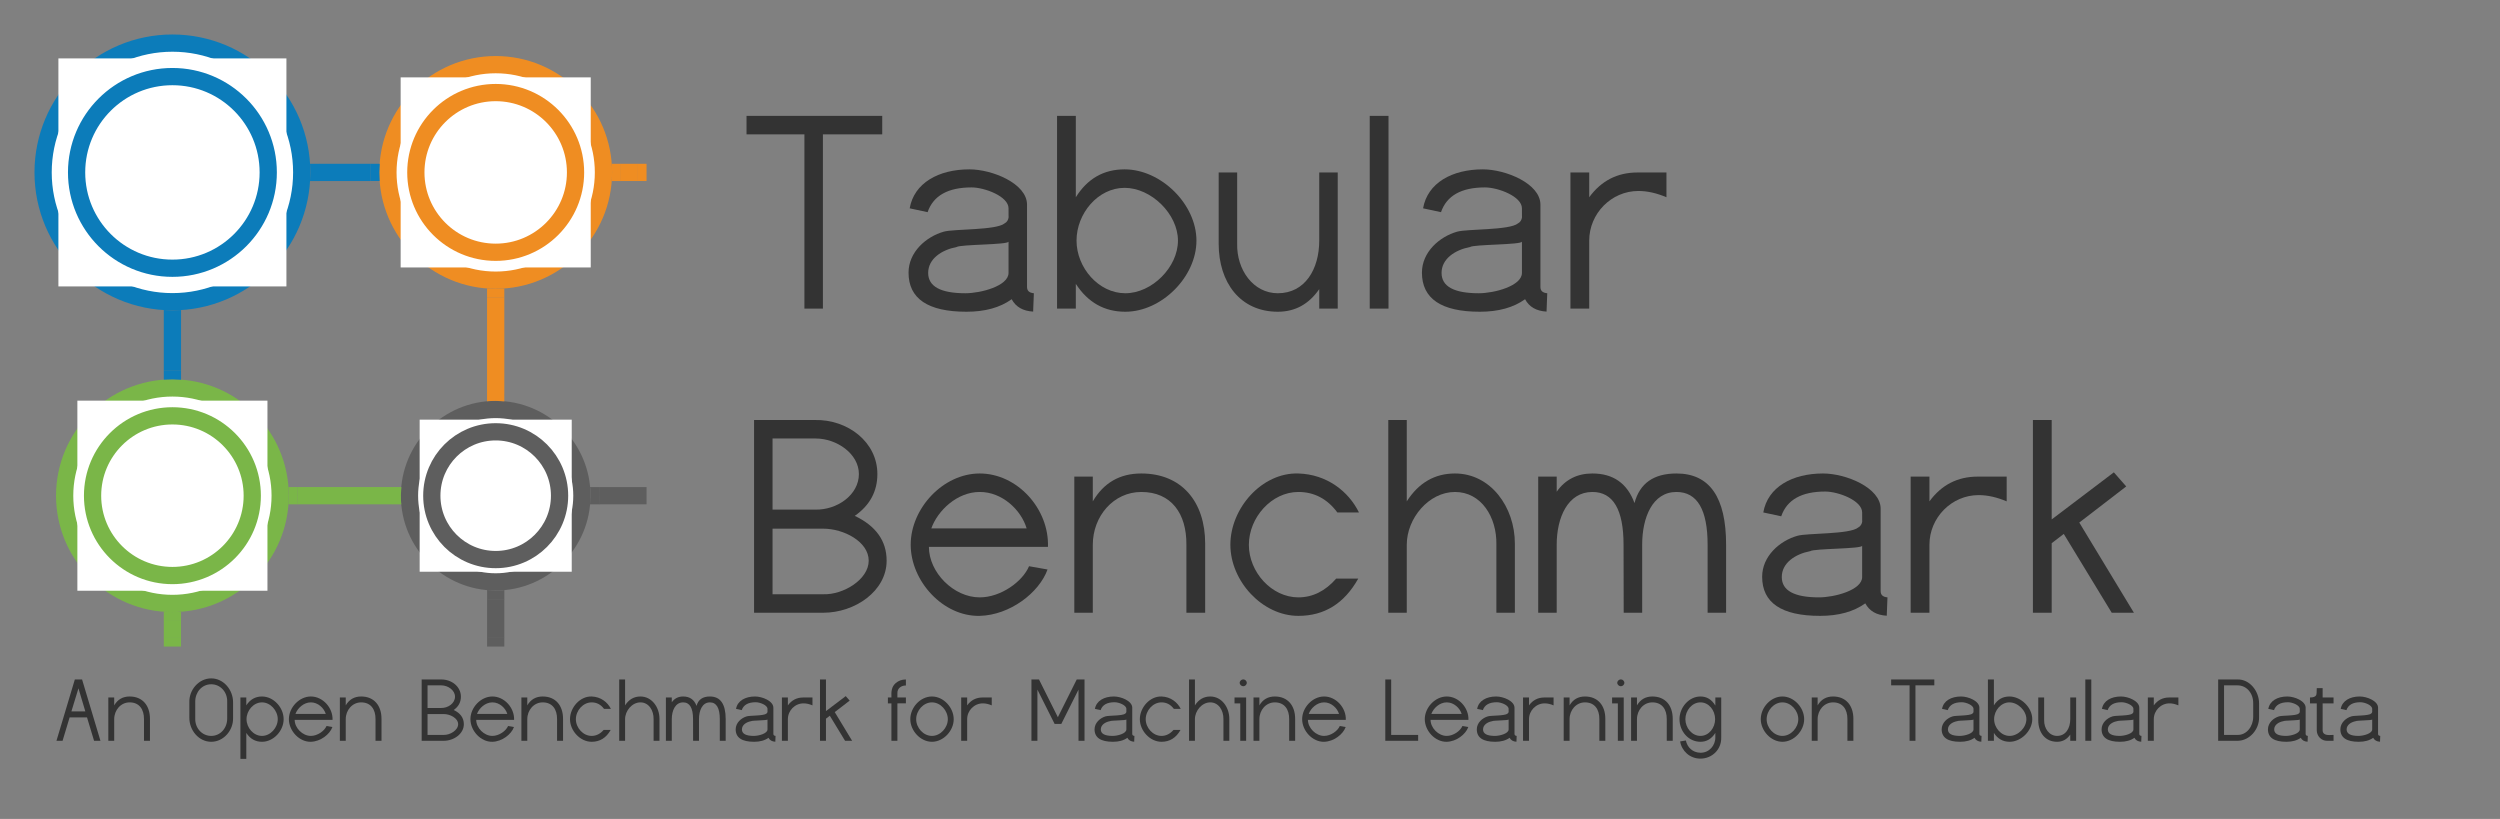 <svg xmlns="http://www.w3.org/2000/svg" xmlns:xlink="http://www.w3.org/1999/xlink" xmlns:lucid="lucid" width="1160" height="380"><rect width="100%" height="100%" fill="#808080" stroke="none"/><g transform="translate(-80 -80)" lucid:page-tab-id="0_0"><path d="M220 160c0 33.14-26.86 60-60 60s-60-26.86-60-60 26.86-60 60-60 60 26.86 60 60z" stroke="#0c7cba" stroke-width="8" fill="#fff"/><path d="M107.1 107.1h105.8v105.8H107.1z" stroke="#000" stroke-opacity="0" stroke-width="8" fill="#fff"/><path d="M204.46 160c0 24.55-19.9 44.46-44.46 44.46-24.55 0-44.46-19.9-44.46-44.46 0-24.55 19.9-44.46 44.46-44.46 24.55 0 44.46 19.9 44.46 44.46z" stroke="#0c7cba" stroke-width="8" fill="#fff"/><path d="M360 160c0 27.6-22.4 50-50 50s-50-22.4-50-50 22.4-50 50-50 50 22.4 50 50z" stroke="#ef8d22" stroke-width="8" fill="#fff"/><path d="M265.9 115.9h88.2v88.2h-88.2z" stroke="#000" stroke-opacity="0" stroke-width="8" fill="#fff"/><path d="M347.05 160c0 20.46-16.6 37.05-37.05 37.05-20.46 0-37.05-16.6-37.05-37.05 0-20.46 16.6-37.05 37.05-37.05 20.46 0 37.05 16.6 37.05 37.05z" stroke="#ef8d22" stroke-width="8" fill="#fff"/><path d="M228 160h24" stroke="#0c7cba" stroke-width="8" fill="none"/><path d="M228.1 164h-4.26l.16-4-.14-4h4.25M256 159.97l.14 3.93v.1h-4.25v-8h4.3" fill="#0c7cba"/><path d="M210 310c0 27.6-22.4 50-50 50s-50-22.4-50-50 22.4-50 50-50 50 22.4 50 50z" stroke="#7ab648" stroke-width="8" fill="#fff"/><path d="M115.9 265.9h88.2v88.2h-88.2z" stroke="#000" stroke-opacity="0" stroke-width="8" fill="#fff"/><path d="M197.05 310c0 20.46-16.6 37.05-37.05 37.05-20.46 0-37.05-16.6-37.05-37.05 0-20.46 16.6-37.05 37.05-37.05 20.46 0 37.05 16.6 37.05 37.05z" stroke="#7ab648" stroke-width="8" fill="#fff"/><path d="M160 228v24" stroke="#0c7cba" stroke-width="8" fill="none"/><path d="M160 224l4-.14v4.25h-8v-4.26M164 256.2l-3.97-.2-3.93.14h-.1v-4.25h8" fill="#0c7cba"/><path d="M350 310c0 22.1-17.9 40-40 40s-40-17.9-40-40 17.9-40 40-40 40 17.9 40 40z" stroke="#5e5e5e" stroke-width="8" fill="#fff"/><path d="M274.72 274.72h70.56v70.56h-70.56z" stroke="#000" stroke-opacity="0" stroke-width="8" fill="#fff"/><path d="M339.64 310c0 16.37-13.27 29.64-29.64 29.64s-29.64-13.27-29.64-29.64 13.27-29.64 29.64-29.64 29.64 13.27 29.64 29.64z" stroke="#5e5e5e" stroke-width="8" fill="#fff"/><path d="M218 310h44" stroke="#7ab648" stroke-width="8" fill="none"/><path d="M218.1 314h-4.3l.2-3.97-.14-3.93v-.1h4.25M266 309.95l.1 3.26.12.8h-4.33v-8h4.34" fill="#7ab648"/><path d="M310 218v44" stroke="#ef8d22" stroke-width="8" fill="none"/><path d="M309.97 214l3.93-.14h.1v4.25h-8v-4.3M314 266.24l-3.95-.24-3.26.1-.8.12v-4.33h8" fill="#ef8d22"/><path d="M368 160h8" stroke="#ef8d22" stroke-width="8" fill="none"/><path d="M368.1 164h-4.3l.2-3.97-.14-3.93v-.1h4.25" fill="#ef8d22"/><path d="M375.9 160h4.1" stroke="#ef8d22" stroke-width="8" fill="none"/><path d="M376 310h-18M375.9 310h4.1" stroke="#5e5e5e" stroke-width="8" fill="none"/><path d="M358.1 314h-4.34l.24-3.95-.1-3.26-.12-.8h4.33" fill="#5e5e5e"/><path d="M160 368v8" stroke="#7ab648" stroke-width="8" fill="none"/><path d="M159.97 364l3.93-.14h.1v4.25h-8v-4.3" fill="#7ab648"/><path d="M160 375.9v4.1" stroke="#7ab648" stroke-width="8" fill="none"/><path d="M310 358v18" stroke="#5e5e5e" stroke-width="8" fill="none"/><path d="M309.95 354l3.26-.1.8-.12v4.33h-8v-4.34" fill="#5e5e5e"/><path d="M310 375.9v4.1" stroke="#5e5e5e" stroke-width="8" fill="none"/><path d="M420 109.88c0-3.3 2.7-6 6-6h788c3.3 0 6 2.7 6 6v280.24c0 3.3-2.7 6-6 6H426c-3.3 0-6-2.7-6-6z" stroke="#000" stroke-opacity="0" stroke-width="3" fill="#fff" fill-opacity="0"/><use xlink:href="#a" transform="matrix(1,0,0,1,425,108.885) translate(0 114.309)"/><use xlink:href="#b" transform="matrix(1,0,0,1,425,108.885) translate(0 255.424)"/><path d="M100 386c0-3.3 2.7-6 6-6h1088c3.3 0 6 2.7 6 6v48c0 3.3-2.7 6-6 6H106c-3.3 0-6-2.7-6-6z" stroke="#000" stroke-opacity="0" stroke-width="3" fill="#fff" fill-opacity="0"/><use xlink:href="#c" transform="matrix(1,0,0,1,105,385) translate(0 38.729)"/><use xlink:href="#d" transform="matrix(1,0,0,1,105,385) translate(61.663 38.729)"/><use xlink:href="#e" transform="matrix(1,0,0,1,105,385) translate(169.095 38.729)"/><use xlink:href="#f" transform="matrix(1,0,0,1,105,385) translate(386.288 38.729)"/><use xlink:href="#g" transform="matrix(1,0,0,1,105,385) translate(452.075 38.729)"/><use xlink:href="#h" transform="matrix(1,0,0,1,105,385) translate(616.222 38.729)"/><use xlink:href="#i" transform="matrix(1,0,0,1,105,385) translate(790.904 38.729)"/><use xlink:href="#j" transform="matrix(1,0,0,1,105,385) translate(852.052 38.729)"/><use xlink:href="#k" transform="matrix(1,0,0,1,105,385) translate(1002.675 38.729)"/><defs><path fill="#333" d="M558-1225V0H428v-1225H21v-130h954v130H558" id="l"/><path fill="#333" d="M497-108c108 0 303-51 303-143v-220c-2 23-338 19-365 38-104 20-200 82-200 182 0 95 87 143 262 143zm28-871c161 0 405 100 405 248v579c0 27 16 41 48 44-1 21-3 64-5 129-72-4-122-33-151-87-82 59-188 88-318 88C233 22 97-70 97-253c0-145 124-253 248-288 70-20 368-9 427-58 17-9 27-25 29-46-1 7-1-13-1-60 0-84-168-147-260-147-166 0-269 58-309 174l-126-27c31-178 203-274 420-274" id="m"/><path fill="#333" d="M922-478c0-187-188-371-375-371S209-669 209-478c0 190 155 370 343 370 187 0 370-183 370-370zm130 0c0 255-245 500-500 500-147 0-263-65-348-196V0H72v-1355h132v572c82-131 196-196 343-196 256 0 505 245 505 501" id="n"/><path fill="#333" d="M483-108c191 0 291-169 291-370v-479h130V0H774v-137C701-31 604 22 483 22 219 22 67-183 67-456v-501h130v501c-4 182 112 348 286 348" id="o"/><path fill="#333" d="M86-1355h132V0H86v-1355" id="p"/><path fill="#333" d="M550-827c-191 0-346 159-346 349V0H72v-957h132v174c85-116 198-174 339-174h204v174c-69-29-134-44-197-44" id="q"/><g id="a"><use transform="matrix(0.066,0,0,0.066,0,0)" xlink:href="#l"/><use transform="matrix(0.066,0,0,0.066,70.161,0)" xlink:href="#m"/><use transform="matrix(0.066,0,0,0.066,140.718,0)" xlink:href="#n"/><use transform="matrix(0.066,0,0,0.066,216.042,0)" xlink:href="#o"/><use transform="matrix(0.066,0,0,0.066,284.878,0)" xlink:href="#p"/><use transform="matrix(0.066,0,0,0.066,308.376,0)" xlink:href="#m"/><use transform="matrix(0.066,0,0,0.066,378.933,0)" xlink:href="#q"/></g><path fill="#333" d="M880-366c0-134-176-225-319-225H204v461h357c139 5 319-103 319-236zm-69-609c0-143-156-250-304-250H204v500h299c154 4 308-103 308-250zm195 609C1006-152 783 0 561 0H74v-1355h426c233-5 441 155 441 380 0 122-53 220-159 294 149 71 224 176 224 315" id="r"/><path fill="#333" d="M52-478c0-256 228-501 485-501 264 0 489 248 480 516H180c0 180 174 355 357 355 148 0 301-110 347-219l130 23C955-140 749 17 537 22 280 28 52-222 52-478zm815-115c-38-129-172-257-330-256-158 0-295 130-340 256h670" id="s"/><path fill="#333" d="M545-849c-196 0-341 171-341 371V0H74v-957h130v174c77-131 190-196 341-196 285 0 449 200 449 493V0H862v-478c2-219-106-371-317-371" id="t"/><path fill="#333" d="M51-478c0-256 221-509 478-501 201 6 353 126 426 274H803c-71-96-163-144-274-144-189 0-348 180-348 372 0 191 160 369 348 369 100 0 189-44 266-132h155C852-65 712 22 529 22 275 22 51-223 51-478" id="u"/><path fill="#333" d="M543-849c-184 0-339 185-339 371V0H74v-1355h130v572c84-131 197-196 339-196 250 0 421 235 421 493V0H834v-478c4-195-107-371-291-371" id="v"/><path fill="#333" d="M455-849c-173 0-251 180-251 371V0H74v-957h130v106c60-85 144-128 251-128 146 0 245 69 296 208 37-139 135-208 295-208 233 0 349 167 349 501V0h-130v-478c0-247-73-371-219-371-169 0-241 180-241 371V0H675l-1-478c0-247-73-371-219-371" id="w"/><path fill="#333" d="M204-656l437-331 87 99-330 254L782 0H626L289-554l-85 65V0H72v-1355h132v699" id="x"/><g id="b"><use transform="matrix(0.066,0,0,0.066,0,0)" xlink:href="#r"/><use transform="matrix(0.066,0,0,0.066,74.132,0)" xlink:href="#s"/><use transform="matrix(0.066,0,0,0.066,148.595,0)" xlink:href="#t"/><use transform="matrix(0.066,0,0,0.066,222.528,0)" xlink:href="#u"/><use transform="matrix(0.066,0,0,0.066,294.277,0)" xlink:href="#v"/><use transform="matrix(0.066,0,0,0.066,363.842,0)" xlink:href="#w"/><use transform="matrix(0.066,0,0,0.066,466.237,0)" xlink:href="#m"/><use transform="matrix(0.066,0,0,0.066,536.795,0)" xlink:href="#q"/><use transform="matrix(0.066,0,0,0.066,593.519,0)" xlink:href="#x"/></g><path fill="#333" d="M695-649l-152-510-156 510h308zM888 0L732-517H348L192 0H57l406-1355h160L1029 0H888" id="y"/><g id="c"><use transform="matrix(0.021,0,0,0.021,0,0)" xlink:href="#y"/><use transform="matrix(0.021,0,0,0.021,23.709,0)" xlink:href="#t"/></g><path fill="#333" d="M540-1249c-205 0-353 174-353 382v377c-5 208 148 382 353 382s353-174 353-382v-377c5-208-148-382-353-382zm0-130c272 0 483 251 483 528v345c8 277-211 528-483 528S57-229 57-506v-345c-8-277 211-528 483-528" id="z"/><path fill="#333" d="M209-478c0 191 154 370 342 370 187 0 348-181 348-370S737-849 551-849c-188 0-342 180-342 371zm820 0c0 258-224 500-478 500-147 0-262-65-347-196v573H74V-957h130v174c85-131 200-196 347-196 256 0 478 244 478 501" id="A"/><g id="d"><use transform="matrix(0.021,0,0,0.021,0,0)" xlink:href="#z"/><use transform="matrix(0.021,0,0,0.021,23.338,0)" xlink:href="#A"/><use transform="matrix(0.021,0,0,0.021,46.284,0)" xlink:href="#s"/><use transform="matrix(0.021,0,0,0.021,69.477,0)" xlink:href="#t"/></g><g id="e"><use transform="matrix(0.021,0,0,0.021,0,0)" xlink:href="#r"/><use transform="matrix(0.021,0,0,0.021,23.09,0)" xlink:href="#s"/><use transform="matrix(0.021,0,0,0.021,46.284,0)" xlink:href="#t"/><use transform="matrix(0.021,0,0,0.021,69.312,0)" xlink:href="#u"/><use transform="matrix(0.021,0,0,0.021,91.66,0)" xlink:href="#v"/><use transform="matrix(0.021,0,0,0.021,113.328,0)" xlink:href="#w"/><use transform="matrix(0.021,0,0,0.021,145.221,0)" xlink:href="#m"/><use transform="matrix(0.021,0,0,0.021,167.198,0)" xlink:href="#q"/><use transform="matrix(0.021,0,0,0.021,184.867,0)" xlink:href="#x"/></g><path fill="#333" d="M431-1222c-103-2-191 65-188 167v98h188v130H243V0H111v-827H33v-130h78c-7-146 8-241 94-317 61-53 135-81 226-81v133" id="B"/><path fill="#333" d="M881-477c0-189-160-372-351-372-189 0-348 181-348 372s160 369 348 369 351-180 351-369zm-829-1c0-256 220-501 478-501 257 0 481 246 481 502S785 22 530 22C276 22 52-223 52-478" id="C"/><g id="f"><use transform="matrix(0.021,0,0,0.021,0,0)" xlink:href="#B"/><use transform="matrix(0.021,0,0,0.021,9.999,0)" xlink:href="#C"/><use transform="matrix(0.021,0,0,0.021,33.192,0)" xlink:href="#q"/></g><path fill="#333" d="M204-1131V0H72v-1355h167l417 834 417-834h172V0h-133v-1131L732-373H584" id="D"/><path fill="#333" d="M240-1205c-40 0-79-36-79-76s39-76 79-76c41 0 78 35 78 76s-37 76-78 76zM47-957h257V0H174v-827H47v-130" id="E"/><g id="g"><use transform="matrix(0.021,0,0,0.021,0,0)" xlink:href="#D"/><use transform="matrix(0.021,0,0,0.021,28.76,0)" xlink:href="#m"/><use transform="matrix(0.021,0,0,0.021,50.737,0)" xlink:href="#u"/><use transform="matrix(0.021,0,0,0.021,73.085,0)" xlink:href="#v"/><use transform="matrix(0.021,0,0,0.021,94.753,0)" xlink:href="#E"/><use transform="matrix(0.021,0,0,0.021,102.999,0)" xlink:href="#t"/><use transform="matrix(0.021,0,0,0.021,126.028,0)" xlink:href="#s"/></g><path fill="#333" d="M204-1355v1225h596V0H74v-1355h130" id="F"/><path fill="#333" d="M177-478c0 192 146 370 333 370s324-179 324-370c0-193-136-371-324-371-187 0-333 180-333 371zm332 742c191 3 334-157 330-347v-91C756-43 647 22 510 22 246 22 47-209 47-478c0-259 208-501 463-501 140 0 250 67 329 201v-179h130v888c6 260-201 463-461 463C272 394 95 221 61 14L188-7c30 151 149 268 321 271" id="G"/><g id="h"><use transform="matrix(0.021,0,0,0.021,0,0)" xlink:href="#F"/><use transform="matrix(0.021,0,0,0.021,18.781,0)" xlink:href="#s"/><use transform="matrix(0.021,0,0,0.021,41.975,0)" xlink:href="#m"/><use transform="matrix(0.021,0,0,0.021,63.952,0)" xlink:href="#q"/><use transform="matrix(0.021,0,0,0.021,82.775,0)" xlink:href="#t"/><use transform="matrix(0.021,0,0,0.021,105.803,0)" xlink:href="#E"/><use transform="matrix(0.021,0,0,0.021,114.049,0)" xlink:href="#t"/><use transform="matrix(0.021,0,0,0.021,137.078,0)" xlink:href="#G"/></g><g id="i"><use transform="matrix(0.021,0,0,0.021,0,0)" xlink:href="#C"/><use transform="matrix(0.021,0,0,0.021,23.193,0)" xlink:href="#t"/></g><g id="j"><use transform="matrix(0.021,0,0,0.021,0,0)" xlink:href="#l"/><use transform="matrix(0.021,0,0,0.021,21.853,0)" xlink:href="#m"/><use transform="matrix(0.021,0,0,0.021,43.83,0)" xlink:href="#n"/><use transform="matrix(0.021,0,0,0.021,67.292,0)" xlink:href="#o"/><use transform="matrix(0.021,0,0,0.021,88.733,0)" xlink:href="#p"/><use transform="matrix(0.021,0,0,0.021,96.051,0)" xlink:href="#m"/><use transform="matrix(0.021,0,0,0.021,118.028,0)" xlink:href="#q"/></g><path fill="#333" d="M848-827c4-216-138-398-348-398H204v1095h296c203 6 348-189 348-398v-299zm130 299C987-254 769 0 500 0H74v-1355h426c267-9 478 255 478 528v299" id="H"/><path fill="#333" d="M406 0C279 4 176-105 176-232v-595H26v-130c75 0 120-17 137-51 9-17 13-69 13-155h130v206h241v130H306v595c0 70 49 105 146 105 18 0 78-3 95-3V0H406" id="I"/><g id="k"><use transform="matrix(0.021,0,0,0.021,0,0)" xlink:href="#H"/><use transform="matrix(0.021,0,0,0.021,22.616,0)" xlink:href="#m"/><use transform="matrix(0.021,0,0,0.021,43.604,0)" xlink:href="#I"/><use transform="matrix(0.021,0,0,0.021,56.221,0)" xlink:href="#m"/></g></defs></g></svg>